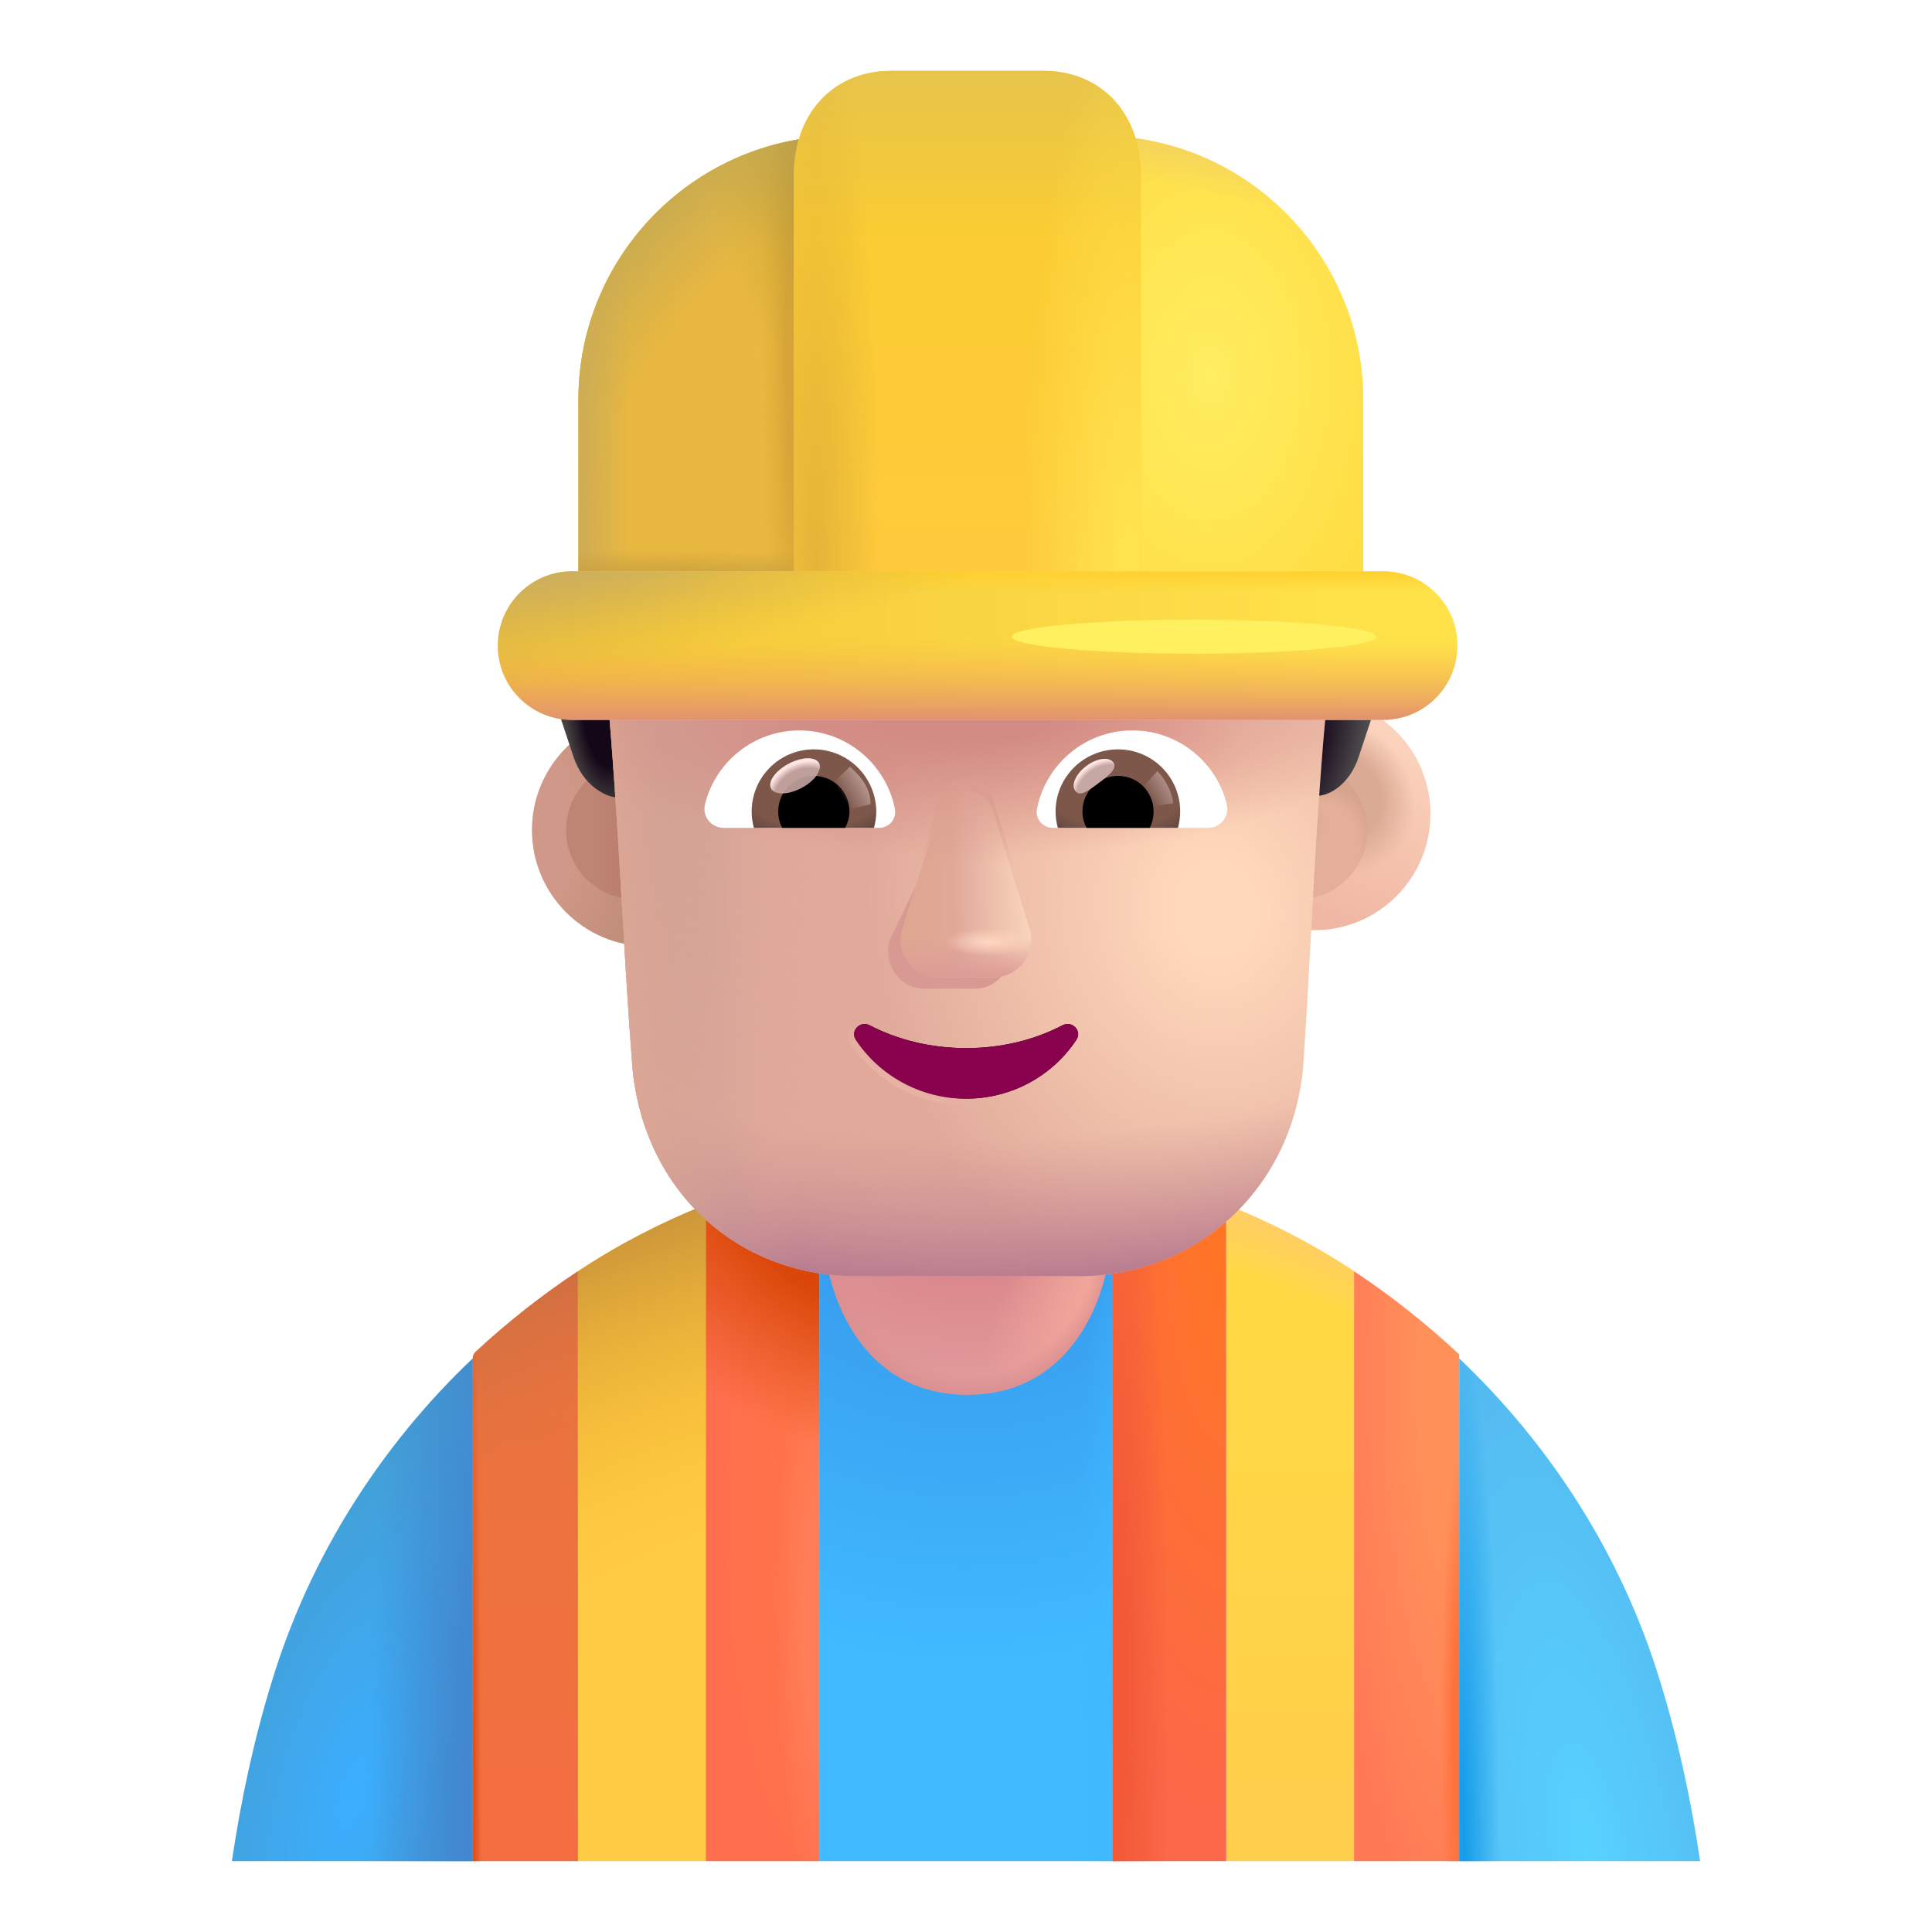<svg viewBox="1 1 30 30" xmlns="http://www.w3.org/2000/svg">
<path d="M16.021 19.289C15.241 19.289 14.471 19.369 13.721 19.519V29.899H18.301V19.519C17.561 19.369 16.801 19.289 16.021 19.289Z" fill="url(#paint0_radial_4002_2962)"/>
<path d="M16.021 19.289C15.241 19.289 14.471 19.369 13.721 19.519V29.899H18.301V19.519C17.561 19.369 16.801 19.289 16.021 19.289Z" fill="url(#paint1_radial_4002_2962)"/>
<path d="M13.721 19.168C13.113 19.302 12.525 19.478 11.958 19.705V29.899H13.721V19.168Z" fill="url(#paint2_radial_4002_2962)"/>
<path d="M13.721 19.168C13.113 19.302 12.525 19.478 11.958 19.705V29.899H13.721V19.168Z" fill="url(#paint3_radial_4002_2962)"/>
<path d="M13.721 19.168C13.113 19.302 12.525 19.478 11.958 19.705V29.899H13.721V19.168Z" fill="url(#paint4_radial_4002_2962)"/>
<path d="M18.279 19.168C18.887 19.302 19.474 19.478 20.042 19.705V29.899H18.279V19.168Z" fill="url(#paint5_radial_4002_2962)"/>
<path d="M18.279 19.168C18.887 19.302 19.474 19.478 20.042 19.705V29.899H18.279V19.168Z" fill="url(#paint6_radial_4002_2962)"/>
<path d="M8.389 21.987C8.358 22.015 8.341 22.055 8.341 22.097V29.899H9.975V20.739C9.415 21.11 8.883 21.529 8.389 21.987Z" fill="url(#paint7_linear_4002_2962)"/>
<path d="M8.389 21.987C8.358 22.015 8.341 22.055 8.341 22.097V29.899H9.975V20.739C9.415 21.11 8.883 21.529 8.389 21.987Z" fill="url(#paint8_radial_4002_2962)"/>
<path d="M8.389 21.987C8.358 22.015 8.341 22.055 8.341 22.097V29.899H9.975V20.739C9.415 21.11 8.883 21.529 8.389 21.987Z" fill="url(#paint9_radial_4002_2962)"/>
<path d="M23.659 22.032V29.899H22.025V20.739C22.603 21.122 23.151 21.556 23.659 22.032Z" fill="url(#paint10_radial_4002_2962)"/>
<path d="M23.659 22.032V29.899H22.025V20.739C22.603 21.122 23.151 21.556 23.659 22.032Z" fill="url(#paint11_radial_4002_2962)"/>
<path d="M9.975 20.739V29.899H11.958V19.705C11.26 19.984 10.603 20.325 9.975 20.739Z" fill="#FFCA44"/>
<path d="M9.975 20.739V29.899H11.958V19.705C11.26 19.984 10.603 20.325 9.975 20.739Z" fill="url(#paint12_radial_4002_2962)"/>
<path d="M22.025 20.739V29.899H20.042V19.705C20.74 19.984 21.397 20.325 22.025 20.739Z" fill="url(#paint13_linear_4002_2962)"/>
<path d="M22.025 20.739V29.899H20.042V19.705C20.74 19.984 21.397 20.325 22.025 20.739Z" fill="url(#paint14_radial_4002_2962)"/>
<path d="M4.601 29.899C4.741 28.953 4.941 28.018 5.22 27.113C5.82 25.139 6.932 23.431 8.341 22.094V29.899H4.601Z" fill="url(#paint15_radial_4002_2962)"/>
<path d="M4.601 29.899C4.741 28.953 4.941 28.018 5.22 27.113C5.82 25.139 6.932 23.431 8.341 22.094V29.899H4.601Z" fill="url(#paint16_radial_4002_2962)"/>
<path d="M27.399 29.899C27.259 28.953 27.059 28.018 26.78 27.113C26.18 25.139 25.068 23.431 23.659 22.094V29.899H27.399Z" fill="url(#paint17_radial_4002_2962)"/>
<path d="M27.399 29.899C27.259 28.953 27.059 28.018 26.78 27.113C26.18 25.139 25.068 23.431 23.659 22.094V29.899H27.399Z" fill="url(#paint18_radial_4002_2962)"/>
<path d="M13.81 20.376C13.87 21.136 14.395 22.657 16.021 22.657C17.647 22.657 18.172 21.136 18.232 20.376H13.81Z" fill="url(#paint19_radial_4002_2962)"/>
<path d="M13.81 20.376C13.87 21.136 14.395 22.657 16.021 22.657C17.647 22.657 18.172 21.136 18.232 20.376H13.81Z" fill="url(#paint20_radial_4002_2962)"/>
<path d="M13.81 20.376C13.87 21.136 14.395 22.657 16.021 22.657C17.647 22.657 18.172 21.136 18.232 20.376H13.81Z" fill="url(#paint21_radial_4002_2962)"/>
<g filter="url(#filter0_f_4002_2962)">
<ellipse cx="19.299" cy="10.826" rx="3.435" ry="0.358" fill="#FFF060"/>
</g>
<g filter="url(#filter1_i_4002_2962)">
<circle cx="10.866" cy="13.889" r="1.806" fill="url(#paint22_radial_4002_2962)"/>
</g>
<g filter="url(#filter2_f_4002_2962)">
<circle cx="10.866" cy="13.889" r="1.076" fill="url(#paint23_linear_4002_2962)"/>
</g>
<g filter="url(#filter3_i_4002_2962)">
<circle cx="21.156" cy="13.889" r="1.806" fill="url(#paint24_linear_4002_2962)"/>
<circle cx="21.156" cy="13.889" r="1.806" fill="url(#paint25_radial_4002_2962)"/>
</g>
<g filter="url(#filter4_f_4002_2962)">
<circle cx="21.156" cy="13.889" r="1.076" fill="#E4AF9A"/>
<circle cx="21.156" cy="13.889" r="1.076" fill="url(#paint26_radial_4002_2962)"/>
<circle cx="21.156" cy="13.889" r="1.076" fill="url(#paint27_radial_4002_2962)"/>
</g>
<path d="M10.558 13.38L10.48 12.048L9.636 11.931C9.662 12.015 9.753 12.299 9.906 12.755C10.059 13.211 10.416 13.37 10.558 13.38Z" fill="url(#paint28_radial_4002_2962)"/>
<path d="M21.48 13.356L21.523 12.048L22.367 11.931C22.341 12.015 22.25 12.299 22.097 12.755C21.944 13.211 21.622 13.346 21.48 13.356Z" fill="url(#paint29_radial_4002_2962)"/>
<path d="M10.422 11.671C10.422 11.382 10.539 11.036 10.771 10.863L10.945 10.69C11.235 10.459 11.351 10.113 11.351 9.767V8.844C11.351 8.556 11.525 8.325 11.815 8.267C12.511 8.094 13.962 7.806 16.05 7.806C18.139 7.806 19.59 8.094 20.286 8.267C20.518 8.325 20.75 8.556 20.75 8.844V9.767C20.75 10.113 20.924 10.459 21.156 10.69C21.699 11.071 21.665 11.28 21.62 11.728C21.425 13.666 21.367 15.624 21.236 17.567C21.062 19.481 19.558 20.816 17.764 20.816H14.291C12.439 20.816 10.992 19.481 10.819 17.567C10.668 15.603 10.602 13.632 10.422 11.671Z" fill="url(#paint30_radial_4002_2962)"/>
<path d="M10.422 11.671C10.422 11.382 10.539 11.036 10.771 10.863L10.945 10.69C11.235 10.459 11.351 10.113 11.351 9.767V8.844C11.351 8.556 11.525 8.325 11.815 8.267C12.511 8.094 13.962 7.806 16.05 7.806C18.139 7.806 19.59 8.094 20.286 8.267C20.518 8.325 20.75 8.556 20.75 8.844V9.767C20.75 10.113 20.924 10.459 21.156 10.69C21.699 11.071 21.665 11.28 21.62 11.728C21.425 13.666 21.367 15.624 21.236 17.567C21.062 19.481 19.558 20.816 17.764 20.816H14.291C12.439 20.816 10.992 19.481 10.819 17.567C10.668 15.603 10.602 13.632 10.422 11.671Z" fill="url(#paint31_radial_4002_2962)"/>
<path d="M10.422 11.671C10.422 11.382 10.539 11.036 10.771 10.863L10.945 10.69C11.235 10.459 11.351 10.113 11.351 9.767V8.844C11.351 8.556 11.525 8.325 11.815 8.267C12.511 8.094 13.962 7.806 16.05 7.806C18.139 7.806 19.59 8.094 20.286 8.267C20.518 8.325 20.75 8.556 20.75 8.844V9.767C20.75 10.113 20.924 10.459 21.156 10.69C21.699 11.071 21.665 11.28 21.62 11.728C21.425 13.666 21.367 15.624 21.236 17.567C21.062 19.481 19.558 20.816 17.764 20.816H14.291C12.439 20.816 10.992 19.481 10.819 17.567C10.668 15.603 10.602 13.632 10.422 11.671Z" fill="url(#paint32_linear_4002_2962)"/>
<path d="M10.422 11.671C10.422 11.382 10.539 11.036 10.771 10.863L10.945 10.69C11.235 10.459 11.351 10.113 11.351 9.767V8.844C11.351 8.556 11.525 8.325 11.815 8.267C12.511 8.094 13.962 7.806 16.05 7.806C18.139 7.806 19.59 8.094 20.286 8.267C20.518 8.325 20.75 8.556 20.75 8.844V9.767C20.75 10.113 20.924 10.459 21.156 10.69C21.699 11.071 21.665 11.28 21.62 11.728C21.425 13.666 21.367 15.624 21.236 17.567C21.062 19.481 19.558 20.816 17.764 20.816H14.291C12.439 20.816 10.992 19.481 10.819 17.567C10.668 15.603 10.602 13.632 10.422 11.671Z" fill="url(#paint33_linear_4002_2962)"/>
<path d="M10.422 11.671C10.422 11.382 10.539 11.036 10.771 10.863L10.945 10.69C11.235 10.459 11.351 10.113 11.351 9.767V8.844C11.351 8.556 11.525 8.325 11.815 8.267C12.511 8.094 13.962 7.806 16.05 7.806C18.139 7.806 19.59 8.094 20.286 8.267C20.518 8.325 20.75 8.556 20.75 8.844V9.767C20.75 10.113 20.924 10.459 21.156 10.69C21.699 11.071 21.665 11.28 21.62 11.728C21.425 13.666 21.367 15.624 21.236 17.567C21.062 19.481 19.558 20.816 17.764 20.816H14.291C12.439 20.816 10.992 19.481 10.819 17.567C10.668 15.603 10.602 13.632 10.422 11.671Z" fill="url(#paint34_radial_4002_2962)"/>
<path d="M10.422 11.671C10.422 11.382 10.539 11.036 10.771 10.863L10.945 10.69C11.235 10.459 11.351 10.113 11.351 9.767V8.844C11.351 8.556 11.525 8.325 11.815 8.267C12.511 8.094 13.962 7.806 16.05 7.806C18.139 7.806 19.59 8.094 20.286 8.267C20.518 8.325 20.75 8.556 20.75 8.844V9.767C20.75 10.113 20.924 10.459 21.156 10.69C21.699 11.071 21.665 11.28 21.62 11.728C21.425 13.666 21.367 15.624 21.236 17.567C21.062 19.481 19.558 20.816 17.764 20.816H14.291C12.439 20.816 10.992 19.481 10.819 17.567C10.668 15.603 10.602 13.632 10.422 11.671Z" fill="url(#paint35_radial_4002_2962)"/>
<path d="M10.422 11.671C10.422 11.382 10.539 11.036 10.771 10.863L10.945 10.69C11.235 10.459 11.351 10.113 11.351 9.767V8.844C11.351 8.556 11.525 8.325 11.815 8.267C12.511 8.094 13.962 7.806 16.05 7.806C18.139 7.806 19.59 8.094 20.286 8.267C20.518 8.325 20.75 8.556 20.75 8.844V9.767C20.75 10.113 20.924 10.459 21.156 10.69C21.699 11.071 21.665 11.28 21.62 11.728C21.425 13.666 21.367 15.624 21.236 17.567C21.062 19.481 19.558 20.816 17.764 20.816H14.291C12.439 20.816 10.992 19.481 10.819 17.567C10.668 15.603 10.602 13.632 10.422 11.671Z" fill="url(#paint36_radial_4002_2962)"/>
<g filter="url(#filter5_f_4002_2962)">
<path d="M15.704 13.757L14.816 15.595C14.706 15.974 14.97 16.352 15.344 16.352H16.142C16.516 16.352 16.78 15.968 16.67 15.595L16.131 13.757C16.015 13.35 15.825 13.35 15.704 13.757Z" fill="#D89992"/>
</g>
<g filter="url(#filter6_f_4002_2962)">
<path d="M15.588 13.581L15.013 15.419C14.896 15.797 15.178 16.175 15.576 16.175H16.427C16.826 16.175 17.107 15.791 16.99 15.419L16.415 13.581C16.292 13.174 15.717 13.174 15.588 13.581Z" fill="#E0A89A"/>
<path d="M15.588 13.581L15.013 15.419C14.896 15.797 15.178 16.175 15.576 16.175H16.427C16.826 16.175 17.107 15.791 16.99 15.419L16.415 13.581C16.292 13.174 15.717 13.174 15.588 13.581Z" fill="url(#paint37_linear_4002_2962)"/>
<path d="M15.588 13.581L15.013 15.419C14.896 15.797 15.178 16.175 15.576 16.175H16.427C16.826 16.175 17.107 15.791 16.99 15.419L16.415 13.581C16.292 13.174 15.717 13.174 15.588 13.581Z" fill="url(#paint38_linear_4002_2962)"/>
<path d="M15.588 13.581L15.013 15.419C14.896 15.797 15.178 16.175 15.576 16.175H16.427C16.826 16.175 17.107 15.791 16.99 15.419L16.415 13.581C16.292 13.174 15.717 13.174 15.588 13.581Z" fill="url(#paint39_linear_4002_2962)"/>
<path d="M15.588 13.581L15.013 15.419C14.896 15.797 15.178 16.175 15.576 16.175H16.427C16.826 16.175 17.107 15.791 16.99 15.419L16.415 13.581C16.292 13.174 15.717 13.174 15.588 13.581Z" fill="url(#paint40_radial_4002_2962)"/>
</g>
<g filter="url(#filter7_f_4002_2962)">
<path d="M15.588 13.404L15.013 15.242C14.896 15.621 15.177 15.999 15.576 15.999H16.427C16.825 15.999 17.107 15.615 16.99 15.242L16.415 13.404C16.292 12.997 15.717 12.997 15.588 13.404Z" fill="url(#paint41_linear_4002_2962)"/>
</g>
<g filter="url(#filter8_f_4002_2962)">
<path d="M16.002 17.275C15.453 17.275 14.937 17.146 14.503 16.92C14.355 16.844 14.196 17.011 14.289 17.146C14.651 17.695 15.283 18.06 16.002 18.06C16.72 18.06 17.352 17.695 17.714 17.146C17.807 17.006 17.648 16.844 17.5 16.92C17.066 17.146 16.556 17.275 16.002 17.275Z" stroke="url(#paint42_linear_4002_2962)" stroke-width="0.2"/>
</g>
<path d="M16.002 17.275C15.453 17.275 14.937 17.146 14.503 16.92C14.355 16.844 14.196 17.011 14.289 17.146C14.651 17.695 15.283 18.06 16.002 18.06C16.72 18.06 17.352 17.695 17.714 17.146C17.807 17.006 17.648 16.844 17.5 16.92C17.066 17.146 16.556 17.275 16.002 17.275Z" fill="#88024E"/>
<path d="M18.584 12.342C19.291 12.342 19.887 12.829 20.049 13.487C20.098 13.675 19.953 13.855 19.76 13.855H17.347C17.194 13.855 17.071 13.715 17.102 13.561C17.238 12.868 17.847 12.342 18.584 12.342Z" fill="white"/>
<path d="M18.36 12.636C18.896 12.636 19.326 13.07 19.326 13.601C19.326 13.689 19.312 13.776 19.291 13.855H17.426C17.404 13.772 17.391 13.689 17.391 13.601C17.391 13.07 17.825 12.636 18.36 12.636Z" fill="url(#paint43_radial_4002_2962)"/>
<path d="M17.808 13.601C17.808 13.294 18.053 13.048 18.36 13.048C18.668 13.048 18.913 13.294 18.913 13.601C18.913 13.693 18.891 13.781 18.852 13.855H17.874C17.83 13.781 17.808 13.693 17.808 13.601Z" fill="black"/>
<g filter="url(#filter9_f_4002_2962)">
<path d="M18.289 12.84C18.358 12.932 18.215 13.044 18.051 13.166C17.888 13.288 17.766 13.374 17.698 13.282C17.629 13.19 17.706 13.017 17.869 12.895C18.032 12.772 18.221 12.748 18.289 12.84Z" fill="#C7A7A3"/>
<path d="M18.289 12.84C18.358 12.932 18.215 13.044 18.051 13.166C17.888 13.288 17.766 13.374 17.698 13.282C17.629 13.19 17.706 13.017 17.869 12.895C18.032 12.772 18.221 12.748 18.289 12.84Z" fill="url(#paint44_radial_4002_2962)"/>
</g>
<g filter="url(#filter10_f_4002_2962)">
<path d="M19.22 13.474C19.184 13.225 19.038 13.037 18.97 12.974L18.689 13.282L18.816 13.529L19.22 13.474Z" fill="url(#paint45_linear_4002_2962)"/>
</g>
<path d="M13.413 12.342C12.707 12.342 12.11 12.829 11.948 13.487C11.899 13.675 12.044 13.855 12.237 13.855H14.65C14.804 13.855 14.927 13.715 14.896 13.561C14.76 12.868 14.146 12.342 13.413 12.342Z" fill="white"/>
<path d="M13.637 12.636C13.102 12.636 12.672 13.07 12.672 13.601C12.672 13.689 12.685 13.776 12.707 13.855H14.571C14.593 13.772 14.607 13.689 14.607 13.601C14.602 13.07 14.172 12.636 13.637 12.636Z" fill="url(#paint46_radial_4002_2962)"/>
<path d="M14.19 13.601C14.19 13.294 13.944 13.048 13.637 13.048C13.33 13.048 13.084 13.294 13.084 13.601C13.084 13.693 13.106 13.781 13.146 13.855H14.124C14.163 13.781 14.19 13.693 14.19 13.601Z" fill="black"/>
<g filter="url(#filter11_f_4002_2962)">
<path d="M14.519 13.487C14.519 13.175 14.265 12.968 14.197 12.905L13.885 13.206L14.077 13.597L14.519 13.487Z" fill="url(#paint47_linear_4002_2962)"/>
</g>
<g filter="url(#filter12_f_4002_2962)">
<ellipse cx="13.346" cy="13.048" rx="0.421" ry="0.213" transform="rotate(-27.914 13.346 13.048)" fill="#C7A7A3" fill-opacity="0.9"/>
<ellipse cx="13.346" cy="13.048" rx="0.421" ry="0.213" transform="rotate(-27.914 13.346 13.048)" fill="url(#paint48_radial_4002_2962)"/>
</g>
<path d="M9.982 7.208C9.982 4.944 11.818 3.108 14.082 3.108H18.07C20.334 3.108 22.169 4.944 22.169 7.208V9.89H9.982V7.208Z" fill="url(#paint49_radial_4002_2962)"/>
<path d="M9.982 7.208C9.982 4.944 11.818 3.108 14.082 3.108H18.07C20.334 3.108 22.169 4.944 22.169 7.208V9.89H9.982V7.208Z" fill="url(#paint50_radial_4002_2962)"/>
<path d="M9.982 7.208C9.982 4.944 11.818 3.108 14.082 3.108H18.07C20.334 3.108 22.169 4.944 22.169 7.208V9.89H9.982V7.208Z" fill="url(#paint51_radial_4002_2962)"/>
<path d="M9.982 7.208C9.982 4.944 11.818 3.108 14.082 3.108H18.07C20.334 3.108 22.169 4.944 22.169 7.208V9.89H9.982V7.208Z" fill="url(#paint52_radial_4002_2962)"/>
<path d="M9.982 7.208C9.982 4.944 11.818 3.108 14.082 3.108H18.07C20.334 3.108 22.169 4.944 22.169 7.208V9.89H9.982V7.208Z" fill="url(#paint53_radial_4002_2962)"/>
<path d="M9.982 7.208C9.982 4.944 11.818 3.108 14.082 3.108H18.07C20.334 3.108 22.169 4.944 22.169 7.208V9.89H9.982V7.208Z" fill="url(#paint54_radial_4002_2962)"/>
<path d="M9.982 7.208C9.982 4.944 11.818 3.108 14.082 3.108H18.07C20.334 3.108 22.169 4.944 22.169 7.208V9.89H9.982V7.208Z" fill="url(#paint55_linear_4002_2962)"/>
<path d="M9.982 7.208C9.982 4.944 11.818 3.108 14.082 3.108H18.07C20.334 3.108 22.169 4.944 22.169 7.208V9.89H9.982V7.208Z" fill="url(#paint56_radial_4002_2962)"/>
<g filter="url(#filter13_ii_4002_2962)">
<path d="M14.826 2.101H17.216C18.045 2.101 18.716 2.703 18.716 3.733V10.528H13.326V3.733C13.326 2.703 13.997 2.101 14.826 2.101Z" fill="url(#paint57_linear_4002_2962)"/>
<path d="M14.826 2.101H17.216C18.045 2.101 18.716 2.703 18.716 3.733V10.528H13.326V3.733C13.326 2.703 13.997 2.101 14.826 2.101Z" fill="url(#paint58_linear_4002_2962)"/>
<path d="M14.826 2.101H17.216C18.045 2.101 18.716 2.703 18.716 3.733V10.528H13.326V3.733C13.326 2.703 13.997 2.101 14.826 2.101Z" fill="url(#paint59_radial_4002_2962)"/>
<path d="M14.826 2.101H17.216C18.045 2.101 18.716 2.703 18.716 3.733V10.528H13.326V3.733C13.326 2.703 13.997 2.101 14.826 2.101Z" fill="url(#paint60_radial_4002_2962)"/>
</g>
<path d="M22.477 9.872H9.883C9.242 9.872 8.73 10.393 8.73 11.025C8.73 11.667 9.251 12.178 9.883 12.178H22.477C23.119 12.178 23.63 11.658 23.63 11.025C23.639 10.393 23.119 9.872 22.477 9.872Z" fill="url(#paint61_linear_4002_2962)"/>
<path d="M22.477 9.872H9.883C9.242 9.872 8.73 10.393 8.73 11.025C8.73 11.667 9.251 12.178 9.883 12.178H22.477C23.119 12.178 23.63 11.658 23.63 11.025C23.639 10.393 23.119 9.872 22.477 9.872Z" fill="url(#paint62_linear_4002_2962)"/>
<path d="M22.477 9.872H9.883C9.242 9.872 8.73 10.393 8.73 11.025C8.73 11.667 9.251 12.178 9.883 12.178H22.477C23.119 12.178 23.63 11.658 23.63 11.025C23.639 10.393 23.119 9.872 22.477 9.872Z" fill="url(#paint63_linear_4002_2962)"/>
<path d="M22.477 9.872H9.883C9.242 9.872 8.73 10.393 8.73 11.025C8.73 11.667 9.251 12.178 9.883 12.178H22.477C23.119 12.178 23.63 11.658 23.63 11.025C23.639 10.393 23.119 9.872 22.477 9.872Z" fill="url(#paint64_radial_4002_2962)"/>
<g filter="url(#filter14_f_4002_2962)">
<ellipse cx="19.54" cy="10.886" rx="2.827" ry="0.264" fill="#FFF060"/>
</g>
<defs>
<filter id="filter0_f_4002_2962" x="15.115" y="9.718" width="8.369" height="2.215" filterUnits="userSpaceOnUse" color-interpolation-filters="sRGB">
<feFlood flood-opacity="0" result="BackgroundImageFix"/>
<feBlend mode="normal" in="SourceGraphic" in2="BackgroundImageFix" result="shape"/>
<feGaussianBlur stdDeviation="0.375" result="effect1_foregroundBlur_4002_2962"/>
</filter>
<filter id="filter1_i_4002_2962" x="9.06" y="12.084" width="3.812" height="3.611" filterUnits="userSpaceOnUse" color-interpolation-filters="sRGB">
<feFlood flood-opacity="0" result="BackgroundImageFix"/>
<feBlend mode="normal" in="SourceGraphic" in2="BackgroundImageFix" result="shape"/>
<feColorMatrix in="SourceAlpha" type="matrix" values="0 0 0 0 0 0 0 0 0 0 0 0 0 0 0 0 0 0 127 0" result="hardAlpha"/>
<feOffset dx="0.2"/>
<feGaussianBlur stdDeviation="0.15"/>
<feComposite in2="hardAlpha" operator="arithmetic" k2="-1" k3="1"/>
<feColorMatrix type="matrix" values="0 0 0 0 0.918 0 0 0 0 0.694 0 0 0 0 0.608 0 0 0 1 0"/>
<feBlend mode="normal" in2="shape" result="effect1_innerShadow_4002_2962"/>
</filter>
<filter id="filter2_f_4002_2962" x="9.29" y="12.313" width="3.152" height="3.152" filterUnits="userSpaceOnUse" color-interpolation-filters="sRGB">
<feFlood flood-opacity="0" result="BackgroundImageFix"/>
<feBlend mode="normal" in="SourceGraphic" in2="BackgroundImageFix" result="shape"/>
<feGaussianBlur stdDeviation="0.25" result="effect1_foregroundBlur_4002_2962"/>
</filter>
<filter id="filter3_i_4002_2962" x="19.35" y="11.834" width="3.862" height="3.861" filterUnits="userSpaceOnUse" color-interpolation-filters="sRGB">
<feFlood flood-opacity="0" result="BackgroundImageFix"/>
<feBlend mode="normal" in="SourceGraphic" in2="BackgroundImageFix" result="shape"/>
<feColorMatrix in="SourceAlpha" type="matrix" values="0 0 0 0 0 0 0 0 0 0 0 0 0 0 0 0 0 0 127 0" result="hardAlpha"/>
<feOffset dx="0.25" dy="-0.25"/>
<feGaussianBlur stdDeviation="0.25"/>
<feComposite in2="hardAlpha" operator="arithmetic" k2="-1" k3="1"/>
<feColorMatrix type="matrix" values="0 0 0 0 0.843 0 0 0 0 0.624 0 0 0 0 0.58 0 0 0 1 0"/>
<feBlend mode="normal" in2="shape" result="effect1_innerShadow_4002_2962"/>
</filter>
<filter id="filter4_f_4002_2962" x="19.58" y="12.313" width="3.152" height="3.152" filterUnits="userSpaceOnUse" color-interpolation-filters="sRGB">
<feFlood flood-opacity="0" result="BackgroundImageFix"/>
<feBlend mode="normal" in="SourceGraphic" in2="BackgroundImageFix" result="shape"/>
<feGaussianBlur stdDeviation="0.25" result="effect1_foregroundBlur_4002_2962"/>
</filter>
<filter id="filter5_f_4002_2962" x="14.041" y="12.702" width="3.404" height="4.4" filterUnits="userSpaceOnUse" color-interpolation-filters="sRGB">
<feFlood flood-opacity="0" result="BackgroundImageFix"/>
<feBlend mode="normal" in="SourceGraphic" in2="BackgroundImageFix" result="shape"/>
<feGaussianBlur stdDeviation="0.375" result="effect1_foregroundBlur_4002_2962"/>
</filter>
<filter id="filter6_f_4002_2962" x="14.736" y="13.025" width="2.53" height="3.4" filterUnits="userSpaceOnUse" color-interpolation-filters="sRGB">
<feFlood flood-opacity="0" result="BackgroundImageFix"/>
<feBlend mode="normal" in="SourceGraphic" in2="BackgroundImageFix" result="shape"/>
<feGaussianBlur stdDeviation="0.125" result="effect1_foregroundBlur_4002_2962"/>
</filter>
<filter id="filter7_f_4002_2962" x="14.736" y="12.849" width="2.53" height="3.4" filterUnits="userSpaceOnUse" color-interpolation-filters="sRGB">
<feFlood flood-opacity="0" result="BackgroundImageFix"/>
<feBlend mode="normal" in="SourceGraphic" in2="BackgroundImageFix" result="shape"/>
<feGaussianBlur stdDeviation="0.125" result="effect1_foregroundBlur_4002_2962"/>
</filter>
<filter id="filter8_f_4002_2962" x="14.061" y="16.7" width="3.88" height="1.56" filterUnits="userSpaceOnUse" color-interpolation-filters="sRGB">
<feFlood flood-opacity="0" result="BackgroundImageFix"/>
<feBlend mode="normal" in="SourceGraphic" in2="BackgroundImageFix" result="shape"/>
<feGaussianBlur stdDeviation="0.05" result="effect1_foregroundBlur_4002_2962"/>
</filter>
<filter id="filter9_f_4002_2962" x="17.573" y="12.684" width="0.835" height="0.737" filterUnits="userSpaceOnUse" color-interpolation-filters="sRGB">
<feFlood flood-opacity="0" result="BackgroundImageFix"/>
<feBlend mode="normal" in="SourceGraphic" in2="BackgroundImageFix" result="shape"/>
<feGaussianBlur stdDeviation="0.05" result="effect1_foregroundBlur_4002_2962"/>
</filter>
<filter id="filter10_f_4002_2962" x="18.489" y="12.774" width="0.931" height="0.955" filterUnits="userSpaceOnUse" color-interpolation-filters="sRGB">
<feFlood flood-opacity="0" result="BackgroundImageFix"/>
<feBlend mode="normal" in="SourceGraphic" in2="BackgroundImageFix" result="shape"/>
<feGaussianBlur stdDeviation="0.1" result="effect1_foregroundBlur_4002_2962"/>
</filter>
<filter id="filter11_f_4002_2962" x="13.685" y="12.705" width="1.034" height="1.092" filterUnits="userSpaceOnUse" color-interpolation-filters="sRGB">
<feFlood flood-opacity="0" result="BackgroundImageFix"/>
<feBlend mode="normal" in="SourceGraphic" in2="BackgroundImageFix" result="shape"/>
<feGaussianBlur stdDeviation="0.1" result="effect1_foregroundBlur_4002_2962"/>
</filter>
<filter id="filter12_f_4002_2962" x="12.86" y="12.675" width="0.971" height="0.746" filterUnits="userSpaceOnUse" color-interpolation-filters="sRGB">
<feFlood flood-opacity="0" result="BackgroundImageFix"/>
<feBlend mode="normal" in="SourceGraphic" in2="BackgroundImageFix" result="shape"/>
<feGaussianBlur stdDeviation="0.05" result="effect1_foregroundBlur_4002_2962"/>
</filter>
<filter id="filter13_ii_4002_2962" x="13.126" y="2.101" width="5.791" height="8.428" filterUnits="userSpaceOnUse" color-interpolation-filters="sRGB">
<feFlood flood-opacity="0" result="BackgroundImageFix"/>
<feBlend mode="normal" in="SourceGraphic" in2="BackgroundImageFix" result="shape"/>
<feColorMatrix in="SourceAlpha" type="matrix" values="0 0 0 0 0 0 0 0 0 0 0 0 0 0 0 0 0 0 127 0" result="hardAlpha"/>
<feOffset dx="0.2"/>
<feGaussianBlur stdDeviation="0.3"/>
<feComposite in2="hardAlpha" operator="arithmetic" k2="-1" k3="1"/>
<feColorMatrix type="matrix" values="0 0 0 0 0.769 0 0 0 0 0.659 0 0 0 0 0.322 0 0 0 1 0"/>
<feBlend mode="normal" in2="shape" result="effect1_innerShadow_4002_2962"/>
<feColorMatrix in="SourceAlpha" type="matrix" values="0 0 0 0 0 0 0 0 0 0 0 0 0 0 0 0 0 0 127 0" result="hardAlpha"/>
<feOffset dx="-0.2"/>
<feGaussianBlur stdDeviation="0.3"/>
<feComposite in2="hardAlpha" operator="arithmetic" k2="-1" k3="1"/>
<feColorMatrix type="matrix" values="0 0 0 0 1 0 0 0 0 0.925 0 0 0 0 0.373 0 0 0 1 0"/>
<feBlend mode="normal" in2="effect1_innerShadow_4002_2962" result="effect2_innerShadow_4002_2962"/>
</filter>
<filter id="filter14_f_4002_2962" x="15.713" y="9.622" width="7.654" height="2.528" filterUnits="userSpaceOnUse" color-interpolation-filters="sRGB">
<feFlood flood-opacity="0" result="BackgroundImageFix"/>
<feBlend mode="normal" in="SourceGraphic" in2="BackgroundImageFix" result="shape"/>
<feGaussianBlur stdDeviation="0.5" result="effect1_foregroundBlur_4002_2962"/>
</filter>
<radialGradient id="paint0_radial_4002_2962" cx="0" cy="0" r="1" gradientUnits="userSpaceOnUse" gradientTransform="translate(16.011 16.61) rotate(90) scale(10.25 8.822)">
<stop stop-color="#3086E2"/>
<stop offset="1" stop-color="#41BAFF"/>
</radialGradient>
<radialGradient id="paint1_radial_4002_2962" cx="0" cy="0" r="1" gradientUnits="userSpaceOnUse" gradientTransform="translate(18.677 26.141) rotate(180) scale(0.905 8.831)">
<stop stop-color="#3FB7FF"/>
<stop offset="1" stop-color="#3FB7FF" stop-opacity="0"/>
</radialGradient>
<radialGradient id="paint2_radial_4002_2962" cx="0" cy="0" r="1" gradientUnits="userSpaceOnUse" gradientTransform="translate(13.721 24.533) rotate(90) scale(5.914 1.617)">
<stop stop-color="#FF7446"/>
<stop offset="1" stop-color="#FF6F4E"/>
</radialGradient>
<radialGradient id="paint3_radial_4002_2962" cx="0" cy="0" r="1" gradientUnits="userSpaceOnUse" gradientTransform="translate(13.721 26.201) rotate(90) scale(4.558 0.701)">
<stop offset="0.35" stop-color="#FF7E58"/>
<stop offset="1" stop-color="#FF7E58" stop-opacity="0"/>
</radialGradient>
<radialGradient id="paint4_radial_4002_2962" cx="0" cy="0" r="1" gradientUnits="userSpaceOnUse" gradientTransform="translate(14.208 20.006) rotate(116.713) scale(3.38 5.522)">
<stop offset="0.343" stop-color="#DA4708"/>
<stop offset="1" stop-color="#DC5314" stop-opacity="0"/>
</radialGradient>
<radialGradient id="paint5_radial_4002_2962" cx="0" cy="0" r="1" gradientUnits="userSpaceOnUse" gradientTransform="translate(20.042 20.235) rotate(90) scale(9.438 2.834)">
<stop stop-color="#FF7523"/>
<stop offset="1" stop-color="#FB684A"/>
</radialGradient>
<radialGradient id="paint6_radial_4002_2962" cx="0" cy="0" r="1" gradientUnits="userSpaceOnUse" gradientTransform="translate(18.279 27.354) scale(0.882 11.047)">
<stop offset="0.214" stop-color="#F25937"/>
<stop offset="1" stop-color="#F25937" stop-opacity="0"/>
</radialGradient>
<linearGradient id="paint7_linear_4002_2962" x1="9.158" y1="21.169" x2="9.158" y2="29.899" gradientUnits="userSpaceOnUse">
<stop stop-color="#E6743E"/>
<stop offset="1" stop-color="#F46D40"/>
</linearGradient>
<radialGradient id="paint8_radial_4002_2962" cx="0" cy="0" r="1" gradientUnits="userSpaceOnUse" gradientTransform="translate(12.416 28.855) rotate(-112.642) scale(9.162 10.452)">
<stop offset="0.684" stop-color="#E07241" stop-opacity="0"/>
<stop offset="0.951" stop-color="#CC6E42"/>
</radialGradient>
<radialGradient id="paint9_radial_4002_2962" cx="0" cy="0" r="1" gradientUnits="userSpaceOnUse" gradientTransform="translate(8.341 29.899) scale(0.131 9.007)">
<stop offset="0.245" stop-color="#DE521D"/>
<stop offset="1" stop-color="#DE521D" stop-opacity="0"/>
</radialGradient>
<radialGradient id="paint10_radial_4002_2962" cx="0" cy="0" r="1" gradientUnits="userSpaceOnUse" gradientTransform="translate(23.659 22.513) rotate(90) scale(8.783 2.01)">
<stop offset="0.309" stop-color="#FF905A"/>
<stop offset="1" stop-color="#FF7955"/>
</radialGradient>
<radialGradient id="paint11_radial_4002_2962" cx="0" cy="0" r="1" gradientUnits="userSpaceOnUse" gradientTransform="translate(23.659 27.907) rotate(90) scale(4.375 0.279)">
<stop offset="0.325" stop-color="#FE713A"/>
<stop offset="1" stop-color="#FE713A" stop-opacity="0"/>
</radialGradient>
<radialGradient id="paint12_radial_4002_2962" cx="0" cy="0" r="1" gradientUnits="userSpaceOnUse" gradientTransform="translate(14.588 30.793) rotate(-108.091) scale(11.665 18.669)">
<stop offset="0.566" stop-color="#FDBF28" stop-opacity="0"/>
<stop offset="0.971" stop-color="#CD963A"/>
</radialGradient>
<linearGradient id="paint13_linear_4002_2962" x1="21.034" y1="19.705" x2="21.034" y2="29.899" gradientUnits="userSpaceOnUse">
<stop stop-color="#FFDA42"/>
<stop offset="1" stop-color="#FFCF4C"/>
</linearGradient>
<radialGradient id="paint14_radial_4002_2962" cx="0" cy="0" r="1" gradientUnits="userSpaceOnUse" gradientTransform="translate(19.24 25.329) rotate(-71.03) scale(5.518 8.523)">
<stop offset="0.834" stop-color="#FFCE64" stop-opacity="0"/>
<stop offset="0.998" stop-color="#FFCE64"/>
</radialGradient>
<radialGradient id="paint15_radial_4002_2962" cx="0" cy="0" r="1" gradientUnits="userSpaceOnUse" gradientTransform="translate(6.471 28.86) rotate(-75.655) scale(7.548 3.04)">
<stop stop-color="#3BAEFF"/>
<stop offset="1" stop-color="#469BC8"/>
</radialGradient>
<radialGradient id="paint16_radial_4002_2962" cx="0" cy="0" r="1" gradientUnits="userSpaceOnUse" gradientTransform="translate(9.022 29.673) rotate(180) scale(2.281 15.373)">
<stop offset="0.385" stop-color="#4188D0"/>
<stop offset="1" stop-color="#4188D0" stop-opacity="0"/>
</radialGradient>
<radialGradient id="paint17_radial_4002_2962" cx="0" cy="0" r="1" gradientUnits="userSpaceOnUse" gradientTransform="translate(25.677 29.899) rotate(-99.81) scale(8.253 2.517)">
<stop stop-color="#58D2FF"/>
<stop offset="1" stop-color="#54B9F0"/>
</radialGradient>
<radialGradient id="paint18_radial_4002_2962" cx="0" cy="0" r="1" gradientUnits="userSpaceOnUse" gradientTransform="translate(23.659 29.899) rotate(-90) scale(8.324 0.625)">
<stop offset="0.154" stop-color="#199DEA"/>
<stop offset="1" stop-color="#199DEA" stop-opacity="0"/>
</radialGradient>
<radialGradient id="paint19_radial_4002_2962" cx="0" cy="0" r="1" gradientUnits="userSpaceOnUse" gradientTransform="translate(16.021 20.657) rotate(90) scale(2 4.866)">
<stop offset="0.133" stop-color="#DB898D"/>
<stop offset="0.88" stop-color="#E19A9B"/>
</radialGradient>
<radialGradient id="paint20_radial_4002_2962" cx="0" cy="0" r="1" gradientUnits="userSpaceOnUse" gradientTransform="translate(18.396 20.845) rotate(125.503) scale(3.013 1.495)">
<stop offset="0.239" stop-color="#F3A69A"/>
<stop offset="1" stop-color="#F3A69A" stop-opacity="0"/>
</radialGradient>
<radialGradient id="paint21_radial_4002_2962" cx="0" cy="0" r="1" gradientUnits="userSpaceOnUse" gradientTransform="translate(16.021 20.236) rotate(90) scale(2.641 2.475)">
<stop offset="0.798" stop-color="#D98E90" stop-opacity="0"/>
<stop offset="0.945" stop-color="#D98E90"/>
</radialGradient>
<radialGradient id="paint22_radial_4002_2962" cx="0" cy="0" r="1" gradientUnits="userSpaceOnUse" gradientTransform="translate(9.06 13.889) scale(1.898 3.322)">
<stop offset="0.351" stop-color="#CF9888"/>
<stop offset="1" stop-color="#BE8C77"/>
</radialGradient>
<linearGradient id="paint23_linear_4002_2962" x1="10.866" y1="14.191" x2="10.173" y2="14.191" gradientUnits="userSpaceOnUse">
<stop stop-color="#BA7C6B"/>
<stop offset="1" stop-color="#BE8474"/>
</linearGradient>
<linearGradient id="paint24_linear_4002_2962" x1="22.331" y1="12.709" x2="21.446" y2="15.452" gradientUnits="userSpaceOnUse">
<stop stop-color="#FBD3BD"/>
<stop offset="1" stop-color="#F0B8A4"/>
</linearGradient>
<radialGradient id="paint25_radial_4002_2962" cx="0" cy="0" r="1" gradientUnits="userSpaceOnUse" gradientTransform="translate(21.558 13.603) rotate(-36.06) scale(1.106 1.262)">
<stop offset="0.543" stop-color="#D9AA94"/>
<stop offset="1" stop-color="#D9AA94" stop-opacity="0"/>
</radialGradient>
<radialGradient id="paint26_radial_4002_2962" cx="0" cy="0" r="1" gradientUnits="userSpaceOnUse" gradientTransform="translate(21.111 14.777) rotate(-61.468) scale(1.86 1.089)">
<stop offset="0.755" stop-color="#D6A38D" stop-opacity="0"/>
<stop offset="0.916" stop-color="#D6A38D"/>
</radialGradient>
<radialGradient id="paint27_radial_4002_2962" cx="0" cy="0" r="1" gradientUnits="userSpaceOnUse" gradientTransform="translate(21.156 13.889) rotate(44.708) scale(0.395 0.509)">
<stop stop-color="#D5A58E"/>
<stop offset="1" stop-color="#D5A58E" stop-opacity="0"/>
</radialGradient>
<radialGradient id="paint28_radial_4002_2962" cx="0" cy="0" r="1" gradientUnits="userSpaceOnUse" gradientTransform="translate(10.379 12.141) rotate(83.54) scale(1.448 0.605)">
<stop offset="0.515" stop-color="#130718"/>
<stop offset="1" stop-color="#474241"/>
</radialGradient>
<radialGradient id="paint29_radial_4002_2962" cx="0" cy="0" r="1" gradientUnits="userSpaceOnUse" gradientTransform="translate(21.48 12.575) rotate(13.213) scale(0.703 2.38)">
<stop stop-color="#190A1C"/>
<stop offset="0.933" stop-color="#4D4B4C"/>
</radialGradient>
<radialGradient id="paint30_radial_4002_2962" cx="0" cy="0" r="1" gradientUnits="userSpaceOnUse" gradientTransform="translate(19.884 15.14) rotate(172.349) scale(5.457 6.334)">
<stop offset="0.114" stop-color="#FFD8BB"/>
<stop offset="1" stop-color="#E0A99A"/>
</radialGradient>
<radialGradient id="paint31_radial_4002_2962" cx="0" cy="0" r="1" gradientUnits="userSpaceOnUse" gradientTransform="translate(16.033 11.807) rotate(90) scale(9.225 15.98)">
<stop offset="0.743" stop-color="#CC9193" stop-opacity="0"/>
<stop offset="0.988" stop-color="#B77A90"/>
</radialGradient>
<linearGradient id="paint32_linear_4002_2962" x1="9.899" y1="15.963" x2="13.531" y2="16.086" gradientUnits="userSpaceOnUse">
<stop stop-color="#A58787"/>
<stop offset="1" stop-color="#DEAD9D" stop-opacity="0"/>
</linearGradient>
<linearGradient id="paint33_linear_4002_2962" x1="10.165" y1="17.227" x2="12.2" y2="17.154" gradientUnits="userSpaceOnUse">
<stop stop-color="#E8AD97"/>
<stop offset="1" stop-color="#E8AD97" stop-opacity="0"/>
</linearGradient>
<radialGradient id="paint34_radial_4002_2962" cx="0" cy="0" r="1" gradientUnits="userSpaceOnUse" gradientTransform="translate(18.539 12.514) rotate(-90) scale(1.414 1.74)">
<stop stop-color="#F5B7A7"/>
<stop offset="1" stop-color="#F5B7A7" stop-opacity="0"/>
</radialGradient>
<radialGradient id="paint35_radial_4002_2962" cx="0" cy="0" r="1" gradientUnits="userSpaceOnUse" gradientTransform="translate(13.609 12.478) rotate(-90) scale(1.504 1.871)">
<stop stop-color="#D0958D"/>
<stop offset="1" stop-color="#D0958D" stop-opacity="0"/>
</radialGradient>
<radialGradient id="paint36_radial_4002_2962" cx="0" cy="0" r="1" gradientUnits="userSpaceOnUse" gradientTransform="translate(16.033 12.072) rotate(90) scale(2.238 6.697)">
<stop offset="0.192" stop-color="#D28B83"/>
<stop offset="1" stop-color="#D28B83" stop-opacity="0"/>
</radialGradient>
<linearGradient id="paint37_linear_4002_2962" x1="15.067" y1="15.024" x2="16.082" y2="15.024" gradientUnits="userSpaceOnUse">
<stop stop-color="#DFA790"/>
<stop offset="1" stop-color="#DFA790" stop-opacity="0"/>
</linearGradient>
<linearGradient id="paint38_linear_4002_2962" x1="17.274" y1="15.22" x2="15.821" y2="15.274" gradientUnits="userSpaceOnUse">
<stop stop-color="#FFDFC4"/>
<stop offset="1" stop-color="#FFDFC4" stop-opacity="0"/>
</linearGradient>
<linearGradient id="paint39_linear_4002_2962" x1="16.212" y1="16.175" x2="16.212" y2="15.556" gradientUnits="userSpaceOnUse">
<stop stop-color="#DC9C96"/>
<stop offset="1" stop-color="#DC9C96" stop-opacity="0"/>
</linearGradient>
<radialGradient id="paint40_radial_4002_2962" cx="0" cy="0" r="1" gradientUnits="userSpaceOnUse" gradientTransform="translate(16.355 15.627) rotate(90) scale(0.213 0.684)">
<stop stop-color="#FFD7C1"/>
<stop offset="1" stop-color="#FFD7C1" stop-opacity="0"/>
</radialGradient>
<linearGradient id="paint41_linear_4002_2962" x1="16.001" y1="13.099" x2="16.001" y2="14.434" gradientUnits="userSpaceOnUse">
<stop stop-color="#DB9D8F"/>
<stop offset="1" stop-color="#DB9D8F" stop-opacity="0"/>
</linearGradient>
<linearGradient id="paint42_linear_4002_2962" x1="14.88" y1="17.922" x2="15.35" y2="17.179" gradientUnits="userSpaceOnUse">
<stop stop-color="#EBB3A7"/>
<stop offset="0.663" stop-color="#EBB3A7" stop-opacity="0"/>
</linearGradient>
<radialGradient id="paint43_radial_4002_2962" cx="0" cy="0" r="1" gradientUnits="userSpaceOnUse" gradientTransform="translate(18.358 13.152) rotate(90) scale(0.877 1.396)">
<stop offset="0.802" stop-color="#7D574A"/>
<stop offset="1" stop-color="#694B43"/>
<stop offset="1" stop-color="#804D49"/>
<stop offset="1" stop-color="#664944"/>
</radialGradient>
<radialGradient id="paint44_radial_4002_2962" cx="0" cy="0" r="1" gradientUnits="userSpaceOnUse" gradientTransform="translate(18.111 13.243) rotate(-127.812) scale(0.409 0.563)">
<stop offset="0.766" stop-color="#FFE6E2" stop-opacity="0"/>
<stop offset="0.966" stop-color="#FFE6E2"/>
</radialGradient>
<linearGradient id="paint45_linear_4002_2962" x1="19.2" y1="13.21" x2="18.86" y2="13.419" gradientUnits="userSpaceOnUse">
<stop stop-color="#B4948D"/>
<stop offset="1" stop-color="#B4948D" stop-opacity="0"/>
</linearGradient>
<radialGradient id="paint46_radial_4002_2962" cx="0" cy="0" r="1" gradientUnits="userSpaceOnUse" gradientTransform="translate(13.639 13.152) rotate(90) scale(0.877 1.396)">
<stop offset="0.802" stop-color="#7D574A"/>
<stop offset="1" stop-color="#694B43"/>
<stop offset="1" stop-color="#804D49"/>
<stop offset="1" stop-color="#664944"/>
</radialGradient>
<linearGradient id="paint47_linear_4002_2962" x1="14.444" y1="13.21" x2="14.104" y2="13.419" gradientUnits="userSpaceOnUse">
<stop stop-color="#B4948D"/>
<stop offset="1" stop-color="#B4948D" stop-opacity="0"/>
</linearGradient>
<radialGradient id="paint48_radial_4002_2962" cx="0" cy="0" r="1" gradientUnits="userSpaceOnUse" gradientTransform="translate(13.329 13.389) rotate(-90.897) scale(0.534 0.642)">
<stop offset="0.766" stop-color="#FFE6E2" stop-opacity="0"/>
<stop offset="0.966" stop-color="#FFE6E2"/>
</radialGradient>
<radialGradient id="paint49_radial_4002_2962" cx="0" cy="0" r="1" gradientUnits="userSpaceOnUse" gradientTransform="translate(19.794 6.827) rotate(90) scale(4.562 2.881)">
<stop stop-color="#FFEE61"/>
<stop offset="1" stop-color="#FFDD44"/>
</radialGradient>
<radialGradient id="paint50_radial_4002_2962" cx="0" cy="0" r="1" gradientUnits="userSpaceOnUse" gradientTransform="translate(12.044 9.89) rotate(-90) scale(16 5.798)">
<stop offset="0.301" stop-color="#E9B840"/>
<stop offset="1" stop-color="#E9B840" stop-opacity="0"/>
</radialGradient>
<radialGradient id="paint51_radial_4002_2962" cx="0" cy="0" r="1" gradientUnits="userSpaceOnUse" gradientTransform="translate(17.451 10.327) rotate(-80.901) scale(8.102 15.463)">
<stop offset="0.814" stop-color="#EECD67" stop-opacity="0"/>
<stop offset="0.946" stop-color="#EECD67"/>
</radialGradient>
<radialGradient id="paint52_radial_4002_2962" cx="0" cy="0" r="1" gradientUnits="userSpaceOnUse" gradientTransform="translate(13.388 6.499) rotate(90) scale(6.875 0.59)">
<stop offset="0.305" stop-color="#D7A439"/>
<stop offset="1" stop-color="#E1B037" stop-opacity="0"/>
</radialGradient>
<radialGradient id="paint53_radial_4002_2962" cx="0" cy="0" r="1" gradientUnits="userSpaceOnUse" gradientTransform="translate(13.513 2.733) rotate(84.92) scale(4.235 1.692)">
<stop offset="0.103" stop-color="#B59741"/>
<stop offset="1" stop-color="#CBA731" stop-opacity="0"/>
</radialGradient>
<radialGradient id="paint54_radial_4002_2962" cx="0" cy="0" r="1" gradientUnits="userSpaceOnUse" gradientTransform="translate(16.951 9.733) rotate(-129.472) scale(8.259 10.152)">
<stop offset="0.781" stop-color="#C3A852" stop-opacity="0"/>
<stop offset="1" stop-color="#C3A852"/>
</radialGradient>
<linearGradient id="paint55_linear_4002_2962" x1="9.982" y1="9.265" x2="10.794" y2="9.265" gradientUnits="userSpaceOnUse">
<stop stop-color="#CDAC54"/>
<stop offset="1" stop-color="#CDAC54" stop-opacity="0"/>
</linearGradient>
<radialGradient id="paint56_radial_4002_2962" cx="0" cy="0" r="1" gradientUnits="userSpaceOnUse" gradientTransform="translate(11.169 10.124) rotate(-90) scale(0.594 5.797)">
<stop offset="0.263" stop-color="#C8A03F"/>
<stop offset="1" stop-color="#C8A03F" stop-opacity="0"/>
</radialGradient>
<linearGradient id="paint57_linear_4002_2962" x1="16.021" y1="2.101" x2="16.021" y2="10.528" gradientUnits="userSpaceOnUse">
<stop stop-color="#F9CD2E"/>
<stop offset="1" stop-color="#FFCA3D"/>
</linearGradient>
<linearGradient id="paint58_linear_4002_2962" x1="16.021" y1="2.101" x2="16.021" y2="4.702" gradientUnits="userSpaceOnUse">
<stop stop-color="#E7C44C"/>
<stop offset="1" stop-color="#E7C44C" stop-opacity="0"/>
</linearGradient>
<radialGradient id="paint59_radial_4002_2962" cx="0" cy="0" r="1" gradientUnits="userSpaceOnUse" gradientTransform="translate(13.669 9.89) rotate(-90) scale(9.062 1)">
<stop stop-color="#E3B438"/>
<stop offset="1" stop-color="#E3B438" stop-opacity="0"/>
</radialGradient>
<radialGradient id="paint60_radial_4002_2962" cx="0" cy="0" r="1" gradientUnits="userSpaceOnUse" gradientTransform="translate(18.544 9.952) rotate(-90) scale(8.781 1.688)">
<stop stop-color="#FFE550"/>
<stop offset="1" stop-color="#FFE550" stop-opacity="0"/>
</radialGradient>
<linearGradient id="paint61_linear_4002_2962" x1="21.997" y1="11.273" x2="5.369" y2="11.273" gradientUnits="userSpaceOnUse">
<stop stop-color="#FFE24A"/>
<stop offset="1" stop-color="#F0BC33"/>
</linearGradient>
<linearGradient id="paint62_linear_4002_2962" x1="15.798" y1="9.872" x2="15.798" y2="10.186" gradientUnits="userSpaceOnUse">
<stop offset="0.027" stop-color="#FFD131"/>
<stop offset="1" stop-color="#FFD131" stop-opacity="0"/>
</linearGradient>
<linearGradient id="paint63_linear_4002_2962" x1="16.716" y1="12.178" x2="16.716" y2="10.926" gradientUnits="userSpaceOnUse">
<stop stop-color="#E1926F"/>
<stop offset="1" stop-color="#F9B14D" stop-opacity="0"/>
</linearGradient>
<radialGradient id="paint64_radial_4002_2962" cx="0" cy="0" r="1" gradientUnits="userSpaceOnUse" gradientTransform="translate(11.908 8.965) rotate(75.753) scale(2.126 12.711)">
<stop offset="0.173" stop-color="#C4A966"/>
<stop offset="1" stop-color="#DFB83E" stop-opacity="0"/>
</radialGradient>
</defs>
</svg>
